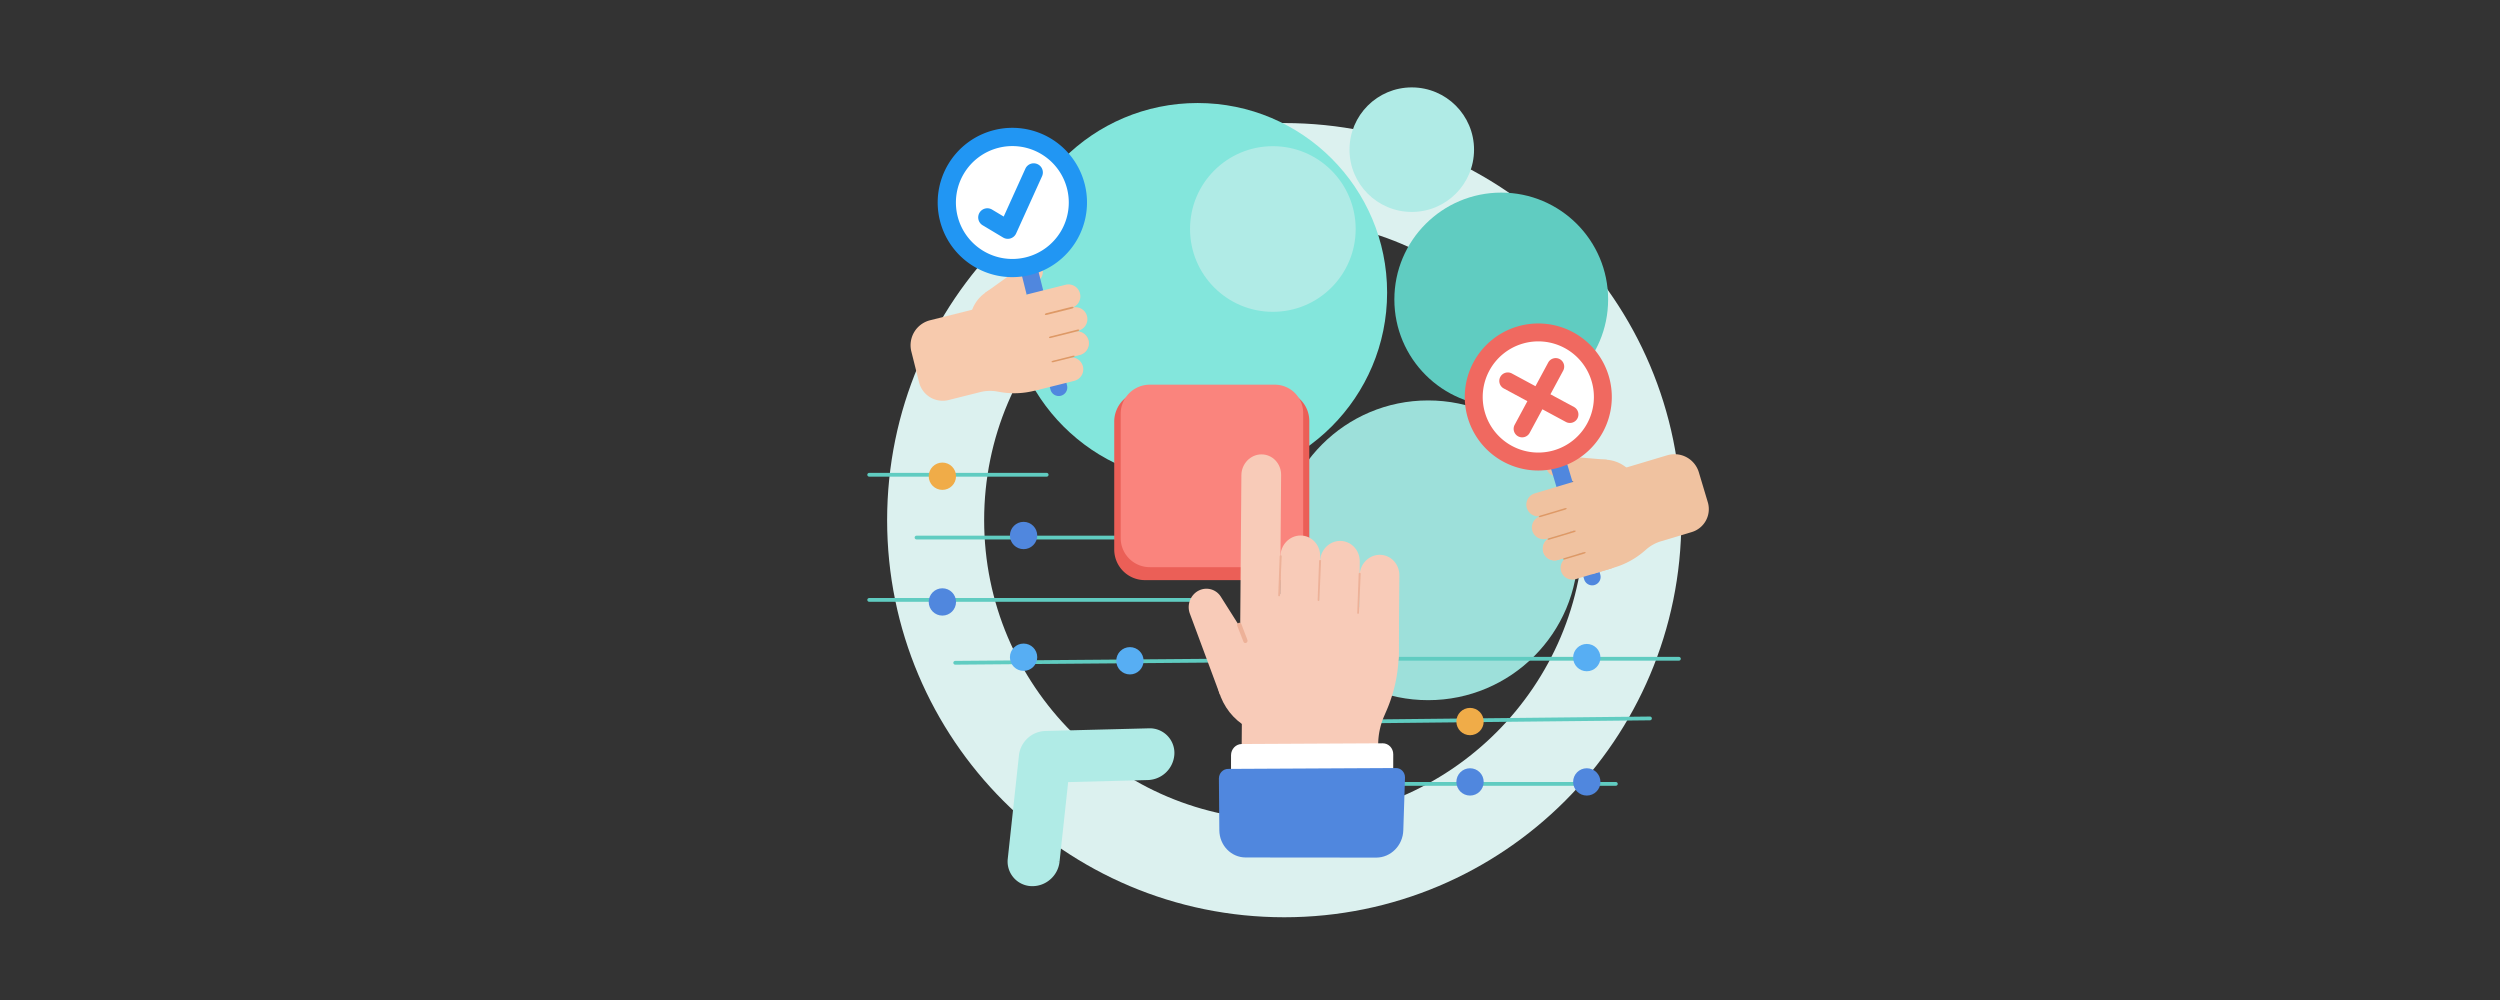 <?xml version="1.0" encoding="UTF-8" standalone="no"?>
<svg
   viewBox="0 0 250 100"
   version="1.1"
   id="svg145"
   sodipodi:docname="scroll-voting.svg"
   width="250"
   height="100"
   inkscape:version="1.1 (c68e22c387, 2021-05-23)"
   xmlns:inkscape="http://www.inkscape.org/namespaces/inkscape"
   xmlns:sodipodi="http://sodipodi.sourceforge.net/DTD/sodipodi-0.dtd"
   xmlns="http://www.w3.org/2000/svg"
   xmlns:svg="http://www.w3.org/2000/svg">
  <rect x="0" y="0" width="250" height="100" fill="#333333" stroke="none"/>
  <sodipodi:namedview
     id="namedview147"
     pagecolor="#ffffff"
     bordercolor="#666666"
     borderopacity="1.0"
     inkscape:pageshadow="2"
     inkscape:pageopacity="0.0"
     inkscape:pagecheckerboard="0"
     showgrid="false"
     inkscape:zoom="3.3034169"
     inkscape:cx="119.72452"
     inkscape:cy="68.56537"
     inkscape:window-width="1920"
     inkscape:window-height="1012"
     inkscape:window-x="0"
     inkscape:window-y="32"
     inkscape:window-maximized="1"
     inkscape:current-layer="svg145" />
  <defs
     id="defs4">
    <style
       id="style2">.cls-1,.cls-2{fill:none;}.cls-1{stroke:#dcf1ef;stroke-width:154px;}.cls-1,.cls-21{stroke-miterlimit:10;}.cls-2{stroke:#60ccc1;stroke-linecap:round;stroke-linejoin:round;stroke-width:6px;}.cls-3{fill:#f0ac48;}.cls-4{fill:#5087de;}.cls-5{fill:#57aef3;}.cls-6{fill:#9de0da;}.cls-7{fill:#60ccc1;}.cls-8{fill:#83e6dc;}.cls-21,.cls-9{fill:#b0ebe6;}.cls-10{fill:#eb5f57;}.cls-11{fill:#fa847d;}.cls-12{fill:#f8cbb8;}.cls-13{fill:#fff;}.cls-14{fill:#edb198;}.cls-15{fill:#f0c2a0;}.cls-16{fill:#f8bfa7;}.cls-17{fill:#de9966;}.cls-18{fill:#f06960;}.cls-19{fill:#f7caad;}.cls-20{fill:#2196f3;}.cls-21{stroke:#b0ebe6;stroke-width:40px;}</style>
  </defs>
  <g
     id="Layer_1"
     data-name="Layer 1"
     transform="matrix(0.063,0,0,0.063,81.159,3.317)">
    <circle
       class="cls-1"
       cx="750.22"
       cy="773"
       r="553.32"
       id="circle6" />
    <line
       class="cls-2"
       x1="91.43"
       y1="700.95"
       x2="373.15"
       y2="700.95"
       id="line8" />
    <line
       class="cls-2"
       x1="166.54"
       y1="800.61"
       x2="1001.58"
       y2="800.61"
       id="line10" />
    <line
       class="cls-2"
       x1="91.43"
       y1="899.57"
       x2="612.71"
       y2="899.57"
       id="line12" />
    <line
       class="cls-2"
       x1="227.97"
       y1="999.39"
       x2="1006.79"
       y2="993.01"
       id="line14" />
    <circle
       class="cls-3"
       cx="207.6"
       cy="703.27"
       r="21.68"
       id="circle16" />
    <circle
       class="cls-4"
       cx="207.6"
       cy="902.81"
       r="21.68"
       id="circle18" />
    <circle
       class="cls-5"
       cx="505.3"
       cy="996.2"
       r="21.68"
       id="circle20" />
    <circle
       class="cls-5"
       cx="909.35"
       cy="993.01"
       r="21.68"
       id="circle22" />
    <circle
       class="cls-4"
       cx="336.49"
       cy="797.36"
       r="21.68"
       id="circle24" />
    <circle
       class="cls-6"
       cx="978.64"
       cy="820.84"
       r="237.88"
       id="circle26" />
    <circle
       class="cls-7"
       cx="1094.69"
       cy="422.72"
       r="169.65"
       id="circle28" />
    <circle
       class="cls-8"
       cx="612.71"
       cy="411.69"
       r="300.82"
       id="circle30" />
    <circle
       class="cls-9"
       cx="952.67"
       cy="184.92"
       r="98.84"
       id="circle32" />
    <circle
       class="cls-9"
       cx="732.17"
       cy="310.84"
       r="131.46"
       id="circle34" />
    <line
       class="cls-2"
       x1="1376.7"
       y1="993.01"
       x2="895.24"
       y2="993.01"
       id="line36" />
    <line
       class="cls-2"
       x1="1330.77"
       y1="1087.7"
       x2="858.62"
       y2="1092.66"
       id="line38" />
    <line
       class="cls-2"
       x1="1276.6"
       y1="1191.62"
       x2="770.27"
       y2="1191.62"
       id="line40" />
    <circle
       class="cls-3"
       cx="1045.15"
       cy="1092.66"
       r="21.68"
       id="circle42" />
    <circle
       class="cls-5"
       cx="336.49"
       cy="990.57"
       r="21.68"
       id="circle44" />
    <circle
       class="cls-4"
       cx="1045.15"
       cy="1188.48"
       r="21.68"
       id="circle46" />
    <circle
       class="cls-5"
       cx="1230.47"
       cy="991.16"
       r="21.68"
       id="circle48" />
    <circle
       class="cls-4"
       cx="1230.47"
       cy="1188.48"
       r="21.68"
       id="circle50" />
    <path
       class="cls-10"
       d="m 529,568 h 213.5 a 47.46,47.46 0 0 1 47.5,47.51 v 204.05 a 48.61,48.61 0 0 1 -48.61,48.61 H 529 A 48.61,48.61 0 0 1 480.39,819.56 V 616.66 A 48.61,48.61 0 0 1 529,568 Z"
       id="path52" />
    <path
       class="cls-11"
       d="m 536.84,557.94 h 198.37 a 45.1,45.1 0 0 1 45.1,45.1 v 198.37 a 46.2,46.2 0 0 1 -46.2,46.2 H 536.84 a 46.2,46.2 0 0 1 -46.2,-46.2 V 604.13 a 46.2,46.2 0 0 1 46.2,-46.19 z"
       id="path54" />
    <path
       class="cls-12"
       d="m 714,668.6 c -17.4,0.09 -31.64,14.85 -31.78,33 l -2,255.19 c -0.15,18.11 13.85,32.73 31.26,32.63 17.41,-0.1 31.64,-14.85 31.79,-33 l 2,-255.19 c 0.15,-18.11 -13.85,-32.73 -31.26,-32.63 z"
       id="path56" />
    <path
       class="cls-12"
       d="m 776,797.37 c -17.4,0.08 -31.64,14.84 -31.79,33 l -1,127.6 c -0.14,18.12 13.85,32.74 31.26,32.65 17.41,-0.09 31.63,-14.85 31.78,-33 l 1,-127.6 C 807.41,811.89 793.4,797.29 776,797.38 Z"
       id="path58" />
    <path
       class="cls-12"
       d="m 838.84,805.94 c -17.4,0.09 -31.63,14.85 -31.78,33 l -1,127.6 c -0.15,18.11 13.85,32.73 31.25,32.65 17.4,-0.08 31.64,-14.85 31.77,-33 l 1,-127.61 c 0.15,-18.11 -13.85,-32.71 -31.26,-32.63 z"
       id="path60" />
    <path
       class="cls-12"
       d="m 901.71,828 c -17.43,0.09 -31.64,14.84 -31.79,33 l -1,127.59 c -0.13,18.12 13.87,32.73 31.28,32.64 17.41,-0.09 31.62,-14.86 31.77,-33 l 1,-127.59 C 933.1,842.52 919.12,827.91 901.72,828 Z"
       id="path62" />
    <path
       class="cls-12"
       d="m 649.67,894.63 a 26.93,26.93 0 0 0 -34.54,-10.16 v 0 c -13.52,6.43 -20,22.7 -14.66,37 l 47.92,129.12 67.75,-50.81 z"
       id="path64" />
    <path
       class="cls-12"
       d="m 831.09,1014.57 c 0.43,-54.22 -41.45,-97.94 -93.54,-97.66 -52.09,0.28 -94.67,44.43 -95.09,98.64 -0.42,54.21 41.45,97.94 93.54,97.68 52.09,-0.26 94.66,-44.44 95.09,-98.66 z"
       id="path66" />
    <path
       class="cls-12"
       d="M 683.86,982.3 682,1215.78 c -0.3,39.18 30,70.8 67.62,70.6 l 84,-0.45 c 35.59,-0.17 64.67,-30.34 65,-67.37 l 0.72,-89.69 a 115.12,115.12 0 0 1 9.59,-45.14 l 3.46,-8 A 236.59,236.59 0 0 0 932,983.36 l 0.39,-61.63 -195.61,-32.53 z"
       id="path68" />
    <path
       class="cls-13"
       d="m 665.66,1243.36 42.75,29 214.53,-1.11 0.33,-126.57 c 0.07,-9.73 -7.44,-17.56 -16.77,-17.5 l -223.67,1.15 c -9.35,0 -17,8 -17.05,17.7 l -0.12,97.38 z"
       id="path70" />
    <path
       class="cls-4"
       d="m 941.93,1181.44 c 0.07,-8.32 -6.36,-15 -14.37,-15 l -266.43,1.38 c -8,0 -14.54,6.83 -14.61,15.17 l 0.69,82.2 c 0.21,24 18.79,43.2 41.86,43.22 l 207.17,0.2 c 23.14,0 42.28,-19.25 43,-43.33 z"
       id="path72" />
    <path
       class="cls-14"
       d="m 869.89,856.67 h 0.45 a 1.4,1.4 0 0 1 1.25,1.47 l -2.75,62.16 a 1.43,1.43 0 0 1 -1.34,1.39 v 0 a 1.39,1.39 0 0 1 -1.41,-1.47 l 2.3,-62.2 a 1.42,1.42 0 0 1 1.5,-1.35 z"
       id="path74" />
    <path
       class="cls-14"
       d="m 807,836.25 h 0.46 a 1.4,1.4 0 0 1 1.25,1.48 l -2.71,62.2 a 1.42,1.42 0 0 1 -1.34,1.38 v 0 a 1.38,1.38 0 0 1 -1.41,-1.47 l 2.29,-62.19 a 1.43,1.43 0 0 1 1.46,-1.4 z"
       id="path76" />
    <path
       class="cls-14"
       d="m 744.49,828.81 h 0.45 a 1.4,1.4 0 0 1 1.26,1.48 l -2.75,62.16 a 1.43,1.43 0 0 1 -1.34,1.39 v 0 a 1.39,1.39 0 0 1 -1.41,-1.47 L 743,830.2 a 1.42,1.42 0 0 1 1.49,-1.39 z"
       id="path78" />
    <path
       class="cls-14"
       d="m 677.2,936.53 0.19,-0.12 a 3.19,3.19 0 0 1 4.82,1.58 l 9.52,25 a 3.84,3.84 0 0 1 -1.29,4.41 v 0 a 3.2,3.2 0 0 1 -4.94,-1.46 l -9.72,-24.85 a 3.83,3.83 0 0 1 1.42,-4.56 z"
       id="path80" />
    <path
       class="cls-15"
       d="M 1177.47,702.54 A 16.4,16.4 0 0 1 1166,684.63 v 0 a 16.42,16.42 0 0 1 17.65,-14.16 l 78.66,6.63 -16,46.35 -68.8,-20.91 z"
       id="path82" />
    <path
       class="cls-4"
       d="m 1242.87,875.9 a 13.36,13.36 0 0 0 9,-16.63 l -77.2,-257.74 a 13.351,13.351 0 1 0 -25.58,7.66 l 77.2,257.74 a 13.36,13.36 0 0 0 16.62,9 z"
       id="path84" />
    <path
       class="cls-15"
       d="m 1135.32,753.74 a 18.62,18.62 0 0 1 12.49,-23.19 l 77.48,-23.2 A 18.62,18.62 0 1 1 1236,743 l -77.47,23.2 a 18.61,18.61 0 0 1 -23.18,-12.49 z"
       id="path86" />
    <path
       class="cls-15"
       d="m 1144.09,790 a 18.61,18.61 0 0 1 12.49,-23.18 l 67.74,-20.29 A 18.62,18.62 0 1 1 1235,782.2 l -67.74,20.29 a 18.62,18.62 0 0 1 -23.18,-12.5 z"
       id="path88" />
    <path
       class="cls-16"
       d="m 1161.34,823.71 a 18.62,18.62 0 0 1 12.49,-23.18 l 77.49,-23.21 A 18.622,18.622 0 0 1 1262,813 l -77.49,23.21 a 18.62,18.62 0 0 1 -23.18,-12.5 z"
       id="path90" />
    <path
       class="cls-15"
       d="m 1189.72,854.1 a 18.62,18.62 0 0 1 12.49,-23.19 l 55.39,-16.59 a 18.623,18.623 0 1 1 10.69,35.68 l -55.39,16.59 a 18.61,18.61 0 0 1 -23.18,-12.49 z"
       id="path92" />
    <path
       class="cls-15"
       d="m 1161.73,823.52 a 18.63,18.63 0 0 1 12.49,-23.19 l 69.41,-20.79 a 18.63,18.63 0 1 1 10.69,35.69 L 1184.91,836 a 18.61,18.61 0 0 1 -23.18,-12.49 z"
       id="path94" />
    <path
       class="cls-15"
       d="m 1274.15,786.08 c -29.48,8.83 -55.34,-8.31 -64.17,-37.8 -8.83,-29.49 2.71,-60.15 32.19,-69 a 55.736,55.736 0 0 1 32,106.78 z"
       id="path96" />
    <path
       class="cls-15"
       d="m 1231.18,708 127,-38 a 40.29,40.29 0 0 1 50.15,27 l 14.24,47.57 A 38.06,38.06 0 0 1 1397,791.93 l -48.77,14.61 a 62.82,62.82 0 0 0 -23,12.57 l -3.74,3.22 a 128.6,128.6 0 0 1 -47,25.72 l -36.06,10.88 -42.59,-105 z"
       id="path98" />
    <path
       class="cls-17"
       d="m 1228.65,824.2 c -0.19,-0.64 -1.38,-0.85 -2.66,-0.46 l -31.17,9.33 c -1.28,0.39 -2.16,1.21 -2,1.86 0.16,0.65 1.38,0.85 2.67,0.46 l 31.16,-9.33 c 1.29,-0.39 2.17,-1.22 2,-1.86 z"
       id="path100" />
    <path
       class="cls-17"
       d="m 1212.82,790.14 c -0.19,-0.63 -1.22,-0.88 -2.32,-0.56 l -40.63,12.17 c -1.08,0.33 -1.82,1.11 -1.63,1.74 0.19,0.63 1.23,0.88 2.32,0.56 l 40.63,-12.17 c 1.09,-0.33 1.82,-1.11 1.63,-1.74 z"
       id="path102" />
    <path
       class="cls-17"
       d="m 1198.56,754.38 c -0.2,-0.64 -1.38,-0.85 -2.67,-0.46 l -39.63,11.87 c -1.29,0.38 -2.17,1.21 -2,1.85 0.17,0.64 1.38,0.85 2.66,0.47 l 39.64,-11.87 c 1.28,-0.39 2.16,-1.22 2,-1.86 z"
       id="path104" />
    <path
       class="cls-18"
       d="M 1041.7,611 A 116.7,116.7 0 1 1 1187,689.28 116.69,116.69 0 0 1 1041.7,611 Z"
       id="path106" />
    <path
       class="cls-13"
       d="M 1069,602.8 A 88.24,88.24 0 1 1 1178.81,662 88.23,88.23 0 0 1 1069,602.8 Z"
       id="path108" />
    <path
       class="cls-18"
       d="M 1172.78,573.18 1193,535.69 a 13.512,13.512 0 0 0 -23.79,-12.82 l -20.21,37.49 -37.48,-20.21 a 13.512,13.512 0 0 0 -12.82,23.79 l 37.49,20.2 -20.19,37.49 a 13.512,13.512 0 0 0 23.79,12.82 L 1160,597 l 37.49,20.21 a 13.51,13.51 0 0 0 12.82,-23.78 l -37.49,-20.21 z"
       id="path110" />
    <path
       class="cls-19"
       d="m 362.67,390.33 a 16.68,16.68 0 0 0 0.73,-21.6 v 0 a 16.68,16.68 0 0 0 -22.75,-3.19 l -65.21,46.64 38.06,32.11 49.17,-54 z"
       id="path112" />
    <path
       class="cls-4"
       d="m 395.62,575.55 a 13.56,13.56 0 0 1 -16.45,-9.85 l -66.46,-265 A 13.553,13.553 0 1 1 339,294.1 l 66.47,265 a 13.56,13.56 0 0 1 -9.85,16.45 z"
       id="path114" />
    <path
       class="cls-19"
       d="M 426.05,413.11 A 18.91,18.91 0 0 0 403.1,399.37 l -79.65,20 a 18.91,18.91 0 1 0 9.2,36.68 l 79.66,-20 a 18.91,18.91 0 0 0 13.74,-22.94 z"
       id="path116" />
    <path
       class="cls-19"
       d="M 437.22,449.3 A 18.91,18.91 0 0 0 414.28,435.56 L 344.63,453 a 18.91,18.91 0 1 0 9.2,36.68 l 69.65,-17.47 a 18.91,18.91 0 0 0 13.74,-22.94 z"
       id="path118" />
    <path
       class="cls-16"
       d="m 439.66,487.68 a 18.91,18.91 0 0 0 -22.94,-13.74 l -79.65,20 a 18.913,18.913 0 0 0 9.2,36.69 l 79.65,-20 a 18.91,18.91 0 0 0 13.74,-22.95 z"
       id="path120" />
    <path
       class="cls-19"
       d="m 430.68,528.93 a 18.91,18.91 0 0 0 -22.94,-13.74 l -56.94,14.28 a 18.913,18.913 0 0 0 9.2,36.69 l 56.94,-14.28 a 18.92,18.92 0 0 0 13.74,-23 z"
       id="path122" />
    <path
       class="cls-19"
       d="M 439.22,487.72 A 18.91,18.91 0 0 0 416.28,474 l -71.35,17.9 a 18.913,18.913 0 0 0 9.2,36.69 l 71.35,-17.9 a 18.91,18.91 0 0 0 13.74,-22.94 z"
       id="path124" />
    <path
       class="cls-19"
       d="m 321.7,513.42 c 30.31,-7.6 44,-36 36.35,-66.29 C 350.4,416.84 324.47,396 294.16,403.64 a 56.591,56.591 0 0 0 27.54,109.78 z"
       id="path126" />
    <path
       class="cls-19"
       d="m 318.63,423 -130.55,32.7 a 40.92,40.92 0 0 0 -29.73,49.63 l 12.27,48.91 a 38.64,38.64 0 0 0 46.89,28.08 l 50.15,-12.58 a 63.78,63.78 0 0 1 26.56,-1 l 4.95,0.87 a 130.67,130.67 0 0 0 54.37,-2 L 393.05,555 379.46,444.2 Z"
       id="path128" />
    <path
       class="cls-17"
       d="m 380.86,521.73 c -0.17,-0.66 0.76,-1.46 2.08,-1.79 l 32,-8 c 1.32,-0.33 2.52,-0.06 2.68,0.6 0.16,0.66 -0.76,1.46 -2.08,1.79 l -32,8 c -1.32,0.33 -2.52,0.06 -2.68,-0.6 z"
       id="path130" />
    <path
       class="cls-17"
       d="m 376.84,483.21 c -0.17,-0.69 0.64,-1.48 1.81,-1.78 l 43.76,-11 c 1.18,-0.29 2.28,0 2.45,0.71 0.17,0.71 -0.65,1.48 -1.82,1.78 l -43.76,11 c -1.18,0.29 -2.27,0 -2.44,-0.71 z"
       id="path132" />
    <path
       class="cls-17"
       d="m 370.29,446.52 c -0.19,-0.75 0.73,-1.63 2,-2 l 40.76,-10.22 c 1.32,-0.33 2.54,0 2.72,0.76 0.18,0.76 -0.72,1.63 -2,2 L 373,447.28 c -1.31,0.33 -2.53,0 -2.72,-0.76 z"
       id="path134" />
    <path
       class="cls-20"
       d="M 433.6,239.92 A 118.5,118.5 0 1 0 347.49,383.69 118.49,118.49 0 0 0 433.6,239.92 Z"
       id="path136" />
    <path
       class="cls-13"
       d="M 405.55,247 A 89.58,89.58 0 1 0 340.46,355.7 89.58,89.58 0 0 0 405.55,247 Z"
       id="path138" />
    <path
       class="cls-20"
       d="m 315,326 a 14.47,14.47 0 0 1 -11,-1.63 l -32.24,-19.3 a 14.53,14.53 0 1 1 14.94,-24.92 l 18.25,10.93 34.43,-76.08 a 14.532,14.532 0 0 1 26.47,12 l -41.19,90.91 a 14.57,14.57 0 0 1 -8.89,7.87 c -0.27,0.08 -0.54,0.16 -0.8,0.22 z"
       id="path140" />
    <path
       class="cls-21"
       d="m 365.85,1328.05 a 23.09,23.09 0 0 1 -15.68,5.89 19.07,19.07 0 0 1 -18.88,-21.51 l 17.77,-164.21 a 23.52,23.52 0 0 1 22.44,-20.61 l 164.35,-4.2 a 19.09,19.09 0 0 1 20,20.52 23.5,23.5 0 0 1 -22.53,21.6 l -144.07,3.68 -15.6,144.12 a 23.08,23.08 0 0 1 -7.8,14.72 z"
       id="path142" />
  </g>
</svg>
